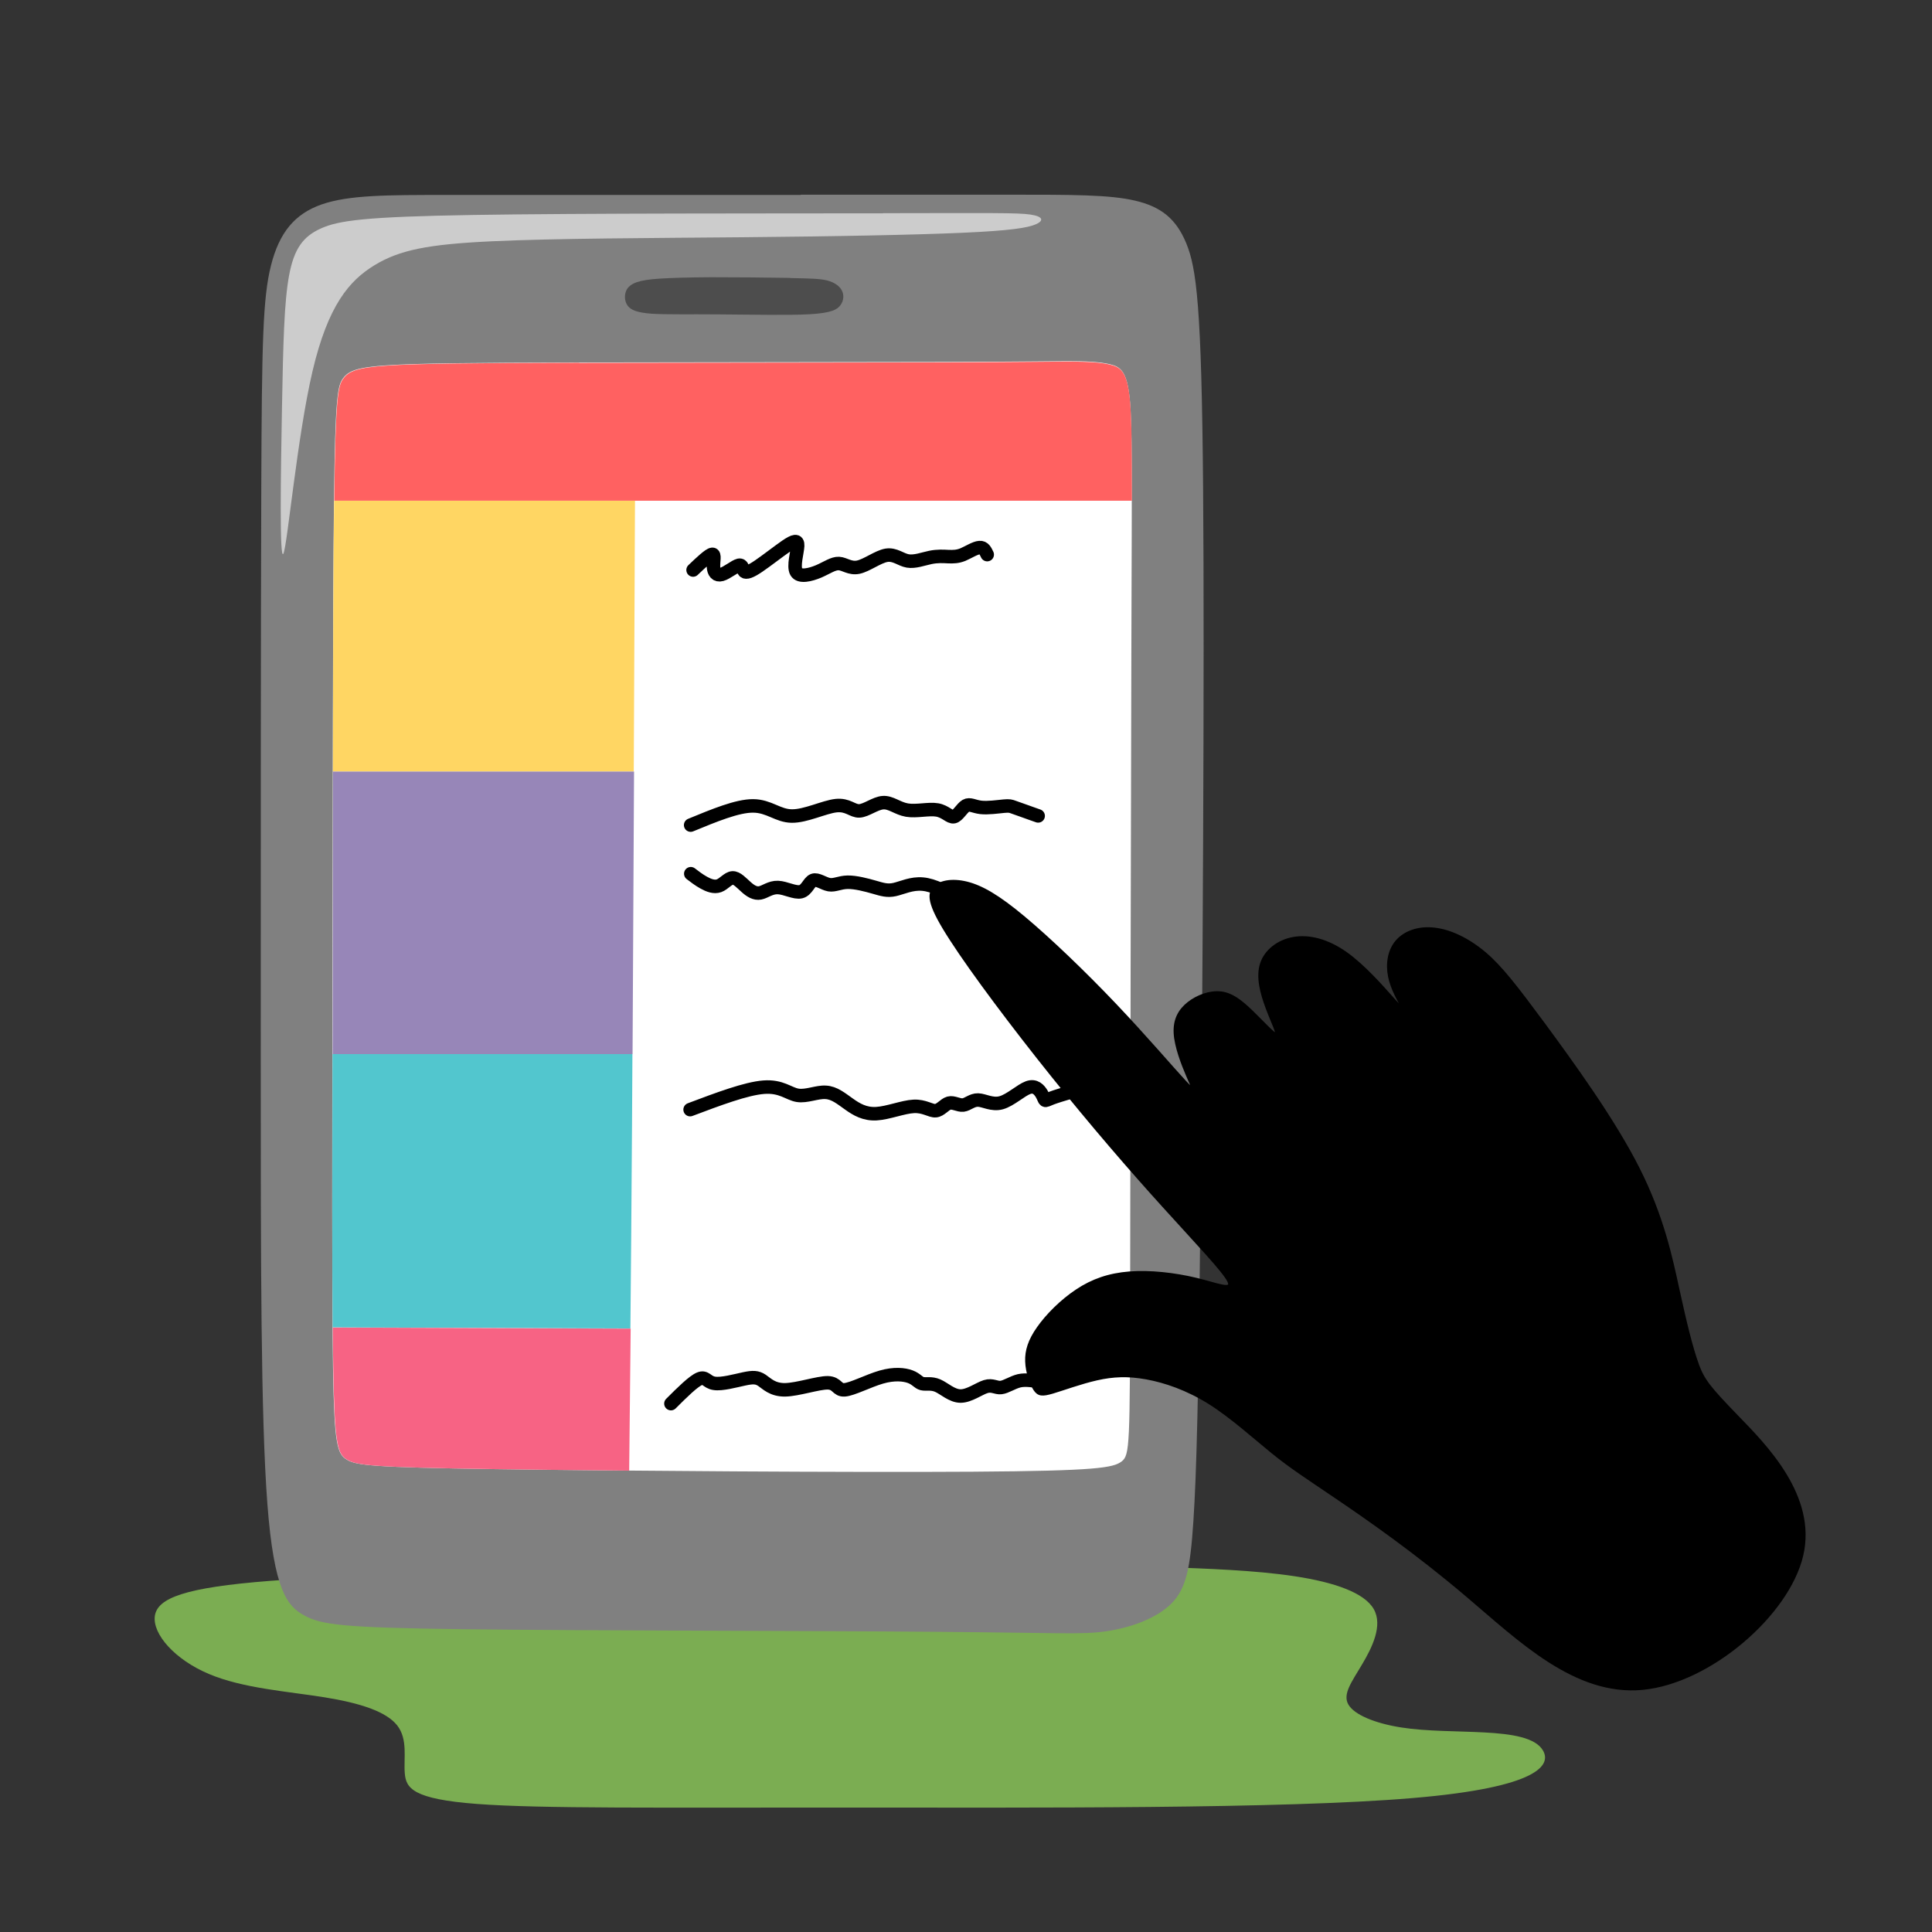 <?xml version="1.0" encoding="UTF-8"?>
<!DOCTYPE svg PUBLIC "-//W3C//DTD SVG 1.1//EN" "http://www.w3.org/Graphics/SVG/1.1/DTD/svg11.dtd">
<!-- Creator: CorelDRAW 2017 -->
<svg xmlns="http://www.w3.org/2000/svg" xml:space="preserve" width="143mm" height="143mm" version="1.1" style="shape-rendering:geometricPrecision; text-rendering:geometricPrecision; image-rendering:optimizeQuality; fill-rule:evenodd; clip-rule:evenodd"
viewBox="0 0 14300 14300"
 xmlns:xlink="http://www.w3.org/1999/xlink">
 <rect x="0" y="0" width="14300" height="14300" fill="#333333" stroke="none"/>
 <defs>
  <style type="text/css">
   <![CDATA[
    .str1 {stroke:black;stroke-width:20}
    .str0 {stroke:black;stroke-width:100;stroke-linecap:round;stroke-linejoin:round}
    .fil9 {fill:none}
    .fil10 {fill:black}
    .fil3 {fill:#4D4D4D}
    .fil7 {fill:#52C6CE}
    .fil0 {fill:#7BAD52}
    .fil1 {fill:gray}
    .fil6 {fill:#9786B8}
    .fil11 {fill:#CCCCCC}
    .fil8 {fill:#F76384}
    .fil4 {fill:#FF6161}
    .fil5 {fill:#FFD663}
    .fil2 {fill:white}
   ]]>
  </style>
 </defs>
 <g id="Слой_x0020_1">
  <path class="fil0" d="M8647 11600c272,10 642,22 937,67 295,45 515,122 584,243 69,121 -12,285 -88,412 -75,127 -144,217 -100,294 44,77 200,140 391,170 191,30 417,26 618,37 201,11 378,37 433,136 55,99 -13,270 -971,350 -958,81 -2807,70 -4180,70 -1373,-1 -2269,9 -2742,-27 -473,-36 -524,-116 -533,-227 -9,-111 24,-252 -56,-354 -80,-102 -271,-165 -537,-208 -265,-43 -605,-66 -857,-173 -252,-106 -418,-295 -400,-429 19,-133 222,-211 853,-260 631,-49 1689,-68 2765,-84 1076,-16 2169,-29 2803,-32 634,-3 808,4 1080,14z"/>
  <path class="fil1" d="M5927 1441c375,0 1065,0 1542,0 477,0 743,0 932,44 189,44 303,131 379,315 76,184 114,464 125,1817 11,1353 -4,3778 -19,5263 -15,1485 -30,2031 -53,2379 -23,349 -53,500 -163,610 -110,110 -299,178 -481,205 -182,27 -356,11 -1273,4 -917,-8 -2576,-8 -3482,-19 -906,-11 -1057,-34 -1182,-102 -125,-68 -224,-182 -273,-826 -49,-644 -49,-1819 -49,-3281 0,-1463 0,-3213 4,-4259 4,-1046 11,-1387 72,-1627 61,-241 174,-381 375,-451 201,-70 489,-70 921,-70 432,0 1008,0 1387,0 379,0 561,0 682,0 121,0 182,0 557,0z"/>
  <path class="fil2" d="M7901 2673c121,0 235,4 314,23 80,19 125,53 146,248 21,195 17,551 13,1858 -4,1307 -8,3565 -9,4731 -2,1165 -2,1237 -63,1284 -61,47 -182,70 -1097,76 -915,6 -2624,-6 -3537,-19 -913,-13 -1031,-28 -1101,-70 -70,-42 -93,-110 -102,-676 -9,-566 -6,-1631 -4,-2900 2,-1269 2,-2743 11,-3520 9,-777 28,-856 68,-909 40,-53 100,-80 326,-95 225,-15 616,-19 1419,-21 803,-2 2020,-2 2692,-4 673,-2 801,-6 923,-6z"/>
  <path class="fil3" d="M5847 2058c157,3 224,5 276,18 52,14 89,39 107,72 18,33 16,75 -8,109 -23,34 -68,60 -231,69 -163,9 -444,2 -669,1 -224,-2 -392,2 -499,-5 -107,-8 -153,-27 -177,-59 -24,-32 -25,-77 -12,-109 13,-32 41,-52 81,-66 40,-13 91,-21 173,-26 82,-5 196,-9 376,-10 180,0 426,2 583,5z"/>
  <path class="fil4" d="M4287 2685c-803,2 -1194,6 -1419,21 -225,15 -286,42 -326,95 -40,53 -59,132 -68,905l5544 0 360 0c0,-449 -3,-636 -16,-759 -21,-195 -66,-229 -146,-248 -53,-13 -122,-19 -198,-21 -37,-1 -76,-2 -116,-2 -121,0 -250,4 -923,6 -673,2 -1889,2 -2692,4z"/>
  <path class="fil5" d="M2464 5711l2227 0c3,-647 6,-1326 9,-2005l-2227 0c0,1 0,1 0,2 -6,476 -8,1212 -9,2004z"/>
  <path class="fil6" d="M4692 5711l-2227 0c-1,501 -1,1024 -2,1516 0,197 -1,389 -1,575 761,0 1523,0 2220,0 3,-618 7,-1333 11,-2091z"/>
  <path class="fil7" d="M4681 7802c-697,0 -1459,0 -2220,0 -1,825 -3,1531 1,2023l2204 8c4,-412 8,-889 12,-1504 1,-167 2,-343 3,-528z"/>
  <path class="fil8" d="M4667 9834l-2204 -8c1,112 2,213 4,302 9,566 32,635 102,676 70,42 188,57 1101,70 272,4 615,8 987,11 4,-330 7,-661 11,-1051z"/>
  <path class="fil9 str0" d="M5130 4219c60,-57 120,-114 142,-116 22,-2 7,51 9,92 2,40 21,68 60,57 39,-11 99,-61 128,-68 29,-6 26,31 40,45 14,13 46,2 105,-38 59,-40 147,-109 205,-149 58,-39 87,-49 85,-2 -2,47 -34,151 -10,193 24,42 104,22 166,-4 62,-27 107,-60 149,-58 42,2 83,40 144,27 62,-13 145,-77 208,-88 63,-10 106,33 158,42 52,9 114,-15 167,-26 53,-11 97,-8 134,-6 37,1 67,1 107,-15 40,-17 91,-50 123,-52 32,-3 44,25 57,52"/>
  <path class="fil9 str0" d="M5112 6107c173,-71 345,-143 463,-142 118,1 183,74 285,75 102,2 242,-68 329,-77 87,-9 121,41 171,39 51,-2 118,-57 176,-61 58,-4 107,43 177,55 70,12 162,-12 224,-1 62,11 93,56 123,50 30,-6 59,-63 89,-81 29,-17 59,6 111,12 52,6 127,-5 170,-9 42,-4 52,0 71,7 19,7 47,17 79,28 32,12 68,24 104,37"/>
  <path class="fil9 str0" d="M5108 8213c207,-78 414,-156 545,-166 130,-10 184,49 250,60 66,11 144,-26 208,-22 65,3 116,47 173,87 56,40 117,76 203,71 86,-5 197,-50 276,-54 79,-4 125,35 162,32 37,-3 66,-47 99,-56 33,-9 71,18 105,14 34,-4 65,-38 110,-37 45,1 104,39 172,20 68,-19 146,-93 199,-112 53,-19 82,17 99,44 16,27 19,44 26,49 6,5 16,-3 48,-15 31,-12 85,-28 138,-44"/>
  <path class="fil9 str0" d="M4966 10389c83,-83 166,-165 212,-184 46,-19 54,26 109,34 55,9 155,-19 221,-33 66,-14 96,-13 132,11 36,24 77,71 171,70 95,-2 244,-53 316,-52 72,2 67,56 124,52 57,-4 175,-66 271,-94 96,-28 171,-20 216,-3 45,17 59,44 87,51 27,7 68,-6 116,15 48,21 105,77 169,77 64,0 137,-55 186,-70 49,-15 76,11 113,7 37,-4 85,-38 135,-50 50,-11 103,1 161,5 58,5 120,3 152,2 31,-1 31,-1 31,-1"/>
  <path class="fil9 str0" d="M7098 6654c-93,-51 -186,-103 -268,-110 -82,-8 -154,28 -208,40 -54,12 -91,0 -150,-17 -59,-17 -139,-38 -198,-37 -59,1 -96,25 -137,18 -41,-7 -87,-44 -118,-32 -31,12 -47,73 -91,84 -44,11 -115,-29 -170,-31 -56,-2 -95,33 -132,40 -37,7 -71,-14 -104,-44 -34,-30 -68,-69 -100,-67 -33,2 -64,45 -100,58 -36,13 -77,-3 -113,-23 -36,-20 -66,-43 -96,-66"/>
  <path class="fil10 str1" d="M12564 10098c-43,-118 -88,-300 -141,-543 -53,-243 -115,-546 -298,-908 -183,-362 -489,-782 -696,-1064 -208,-281 -318,-424 -439,-527 -122,-103 -255,-167 -373,-180 -117,-14 -219,23 -278,91 -59,68 -74,167 -55,261 19,94 73,182 92,219 19,38 4,25 -71,-59 -75,-84 -211,-240 -346,-335 -136,-95 -271,-128 -385,-108 -114,20 -208,94 -238,190 -31,97 1,216 41,323 39,106 87,199 67,198 -19,-2 -106,-98 -183,-172 -77,-74 -145,-127 -225,-136 -80,-9 -173,25 -239,77 -66,52 -105,121 -100,221 5,99 55,229 93,317 38,88 65,135 -22,41 -87,-93 -286,-327 -514,-567 -228,-240 -485,-486 -675,-645 -190,-159 -314,-230 -424,-257 -110,-27 -205,-9 -246,42 -40,51 -26,136 132,379 157,243 457,643 750,1008 293,365 578,695 822,964 243,269 444,478 481,554 37,77 -89,22 -244,-15 -155,-37 -337,-58 -490,-46 -152,12 -275,55 -389,131 -115,76 -222,184 -287,277 -65,92 -89,169 -86,248 3,80 32,163 60,206 28,43 56,45 134,22 78,-23 207,-71 327,-98 120,-27 230,-32 367,-7 137,25 300,80 466,184 165,104 332,256 468,366 136,110 241,177 471,333 230,156 585,402 970,729 385,326 799,733 1296,686 497,-47 1077,-547 1180,-985 103,-438 -271,-814 -479,-1028 -208,-215 -250,-268 -294,-386z"/>
  <path class="fil11" d="M6535 1579c-804,1 -2223,-1 -3029,12 -806,13 -1000,41 -1131,100 -131,59 -198,149 -235,346 -37,198 -44,503 -53,985 -9,483 -19,1142 11,1075 30,-67 101,-861 215,-1349 115,-489 273,-672 459,-785 185,-113 397,-155 866,-177 469,-22 1196,-24 1859,-30 663,-6 1263,-17 1625,-33 362,-16 485,-37 545,-63 60,-26 56,-58 -41,-72 -97,-14 -288,-11 -1092,-10z"/>
 </g>
</svg>
